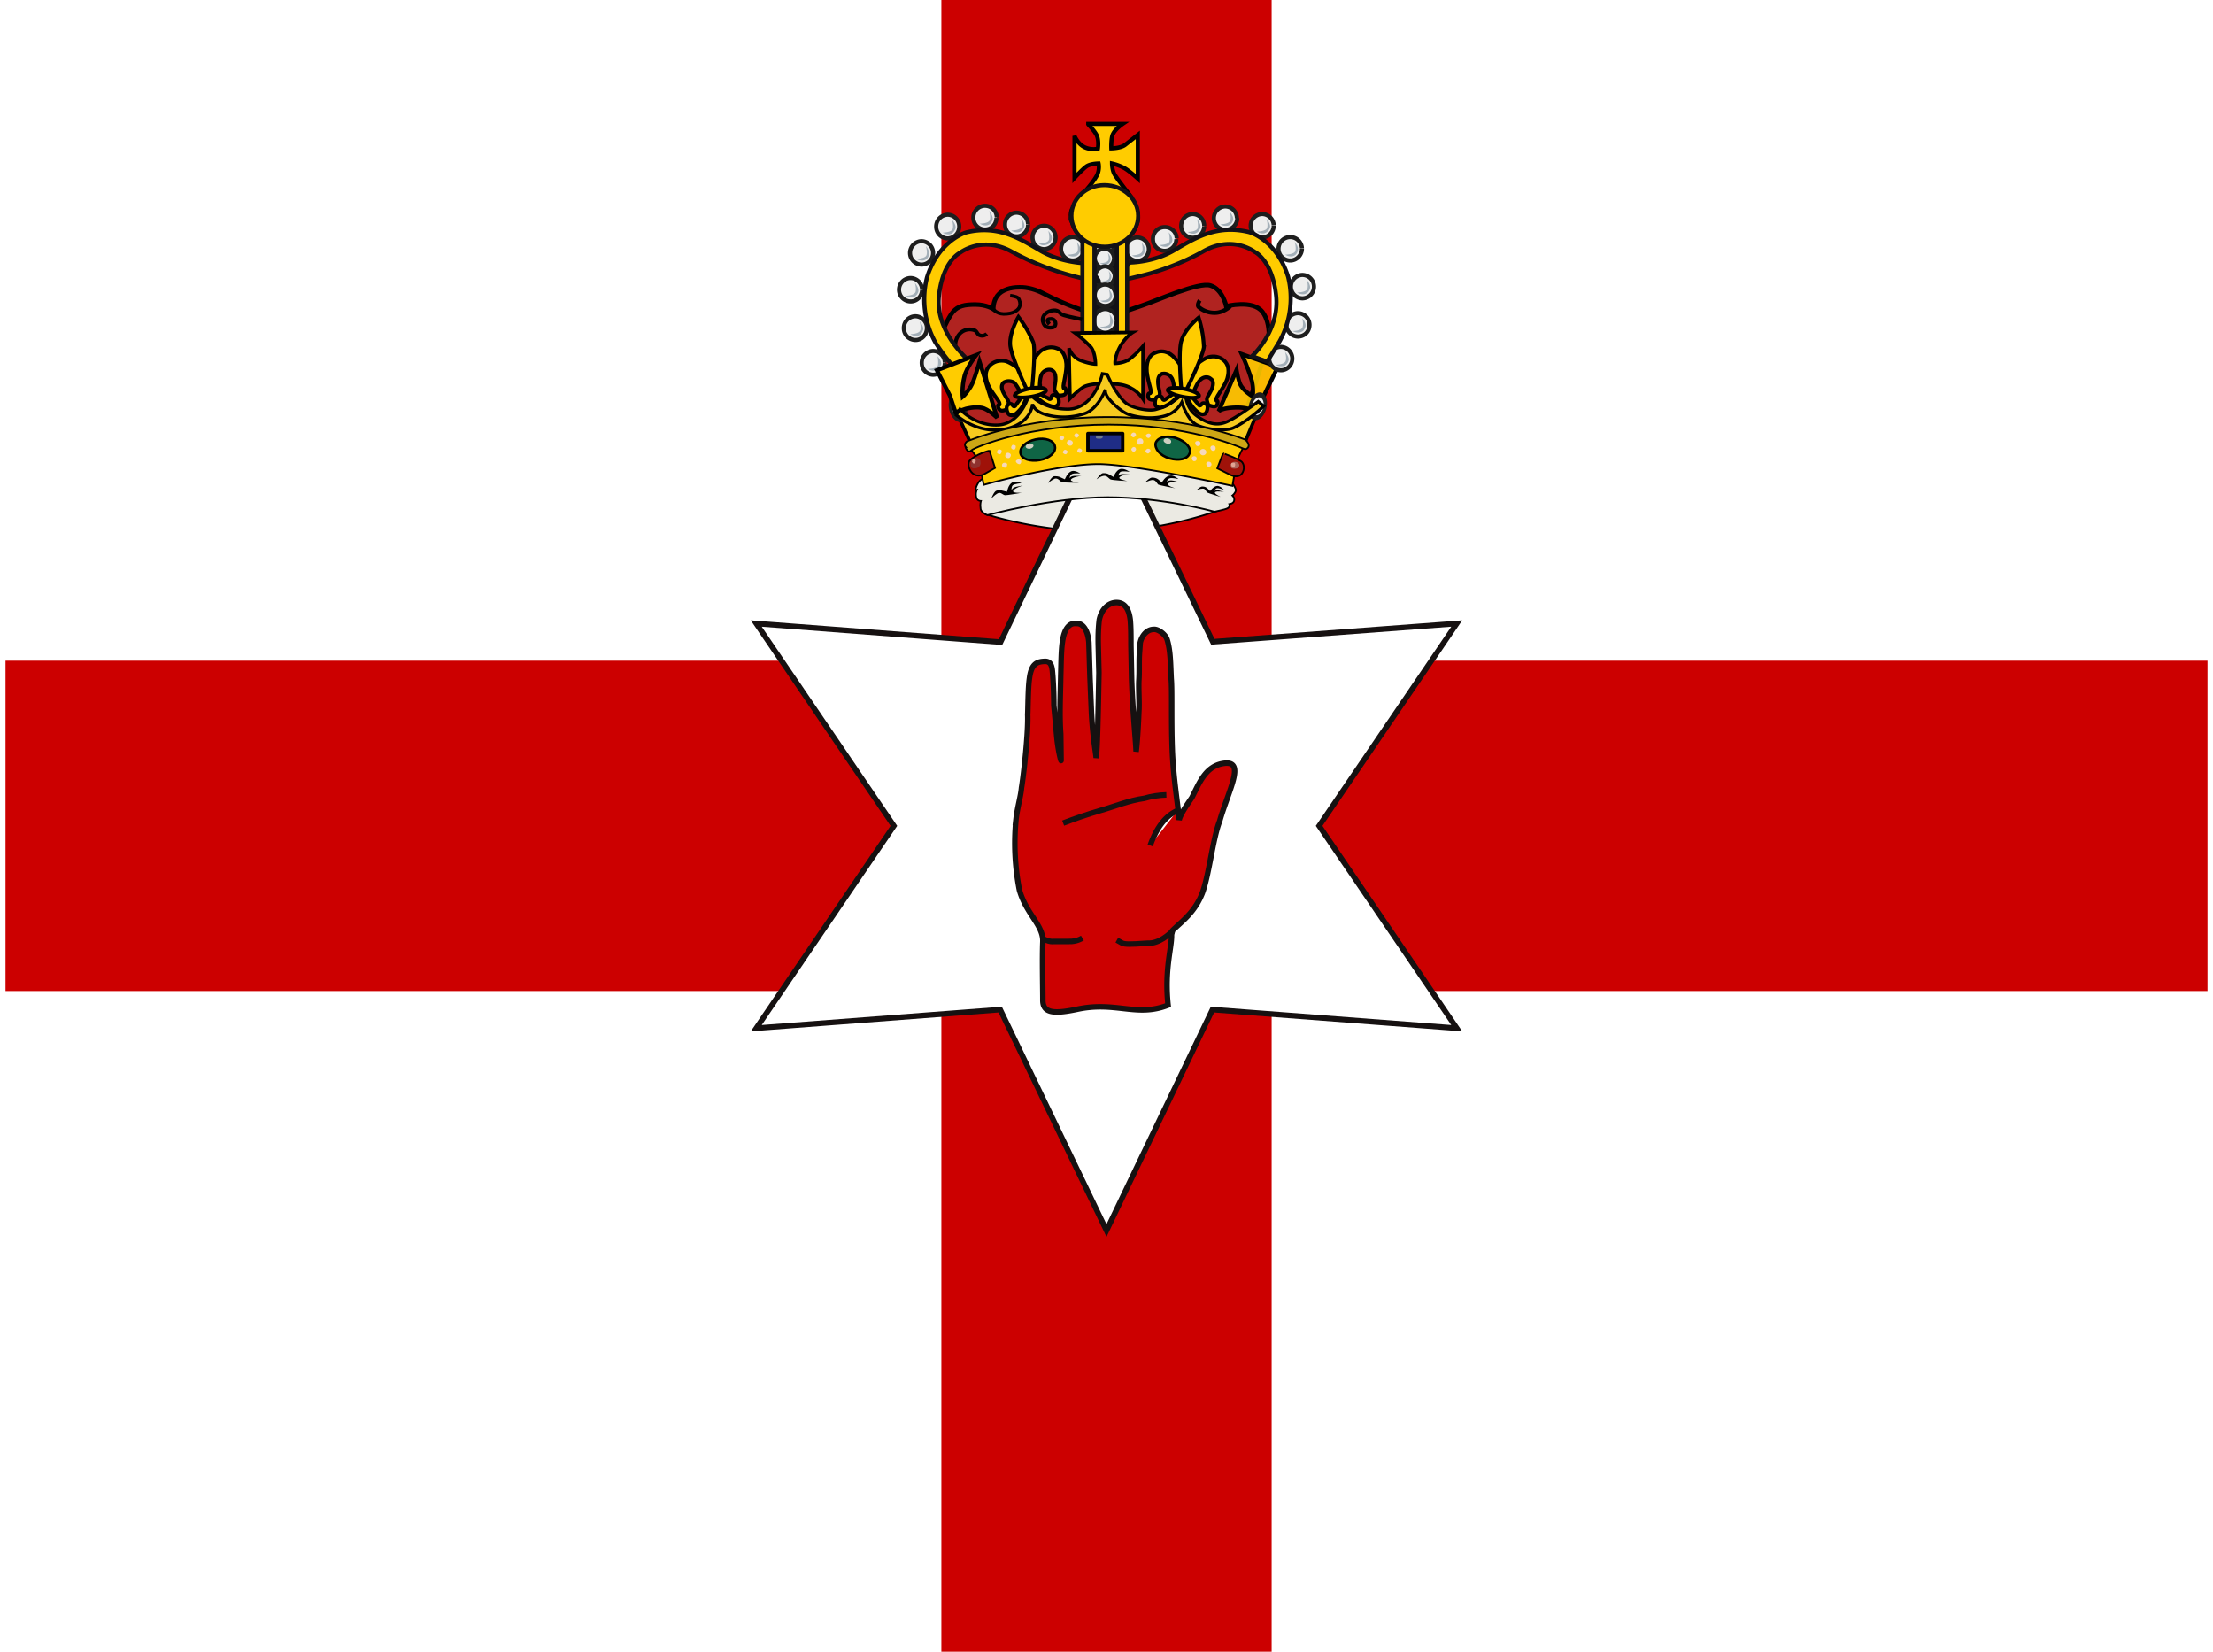 <svg xmlns="http://www.w3.org/2000/svg" width="1.34em" height="1em" viewBox="0 0 640 480"><defs><path id="IconifyId195ad048a32870fdf11920" fill="#eee" stroke="#1e1e1e" d="M430.6 247.4a6.5 6.5 0 0 1-6.4 6.5a6.5 6.5 0 0 1-6.5-6.5a6.5 6.5 0 0 1 6.4-6.5a6.5 6.5 0 0 1 6.5 6.5"/></defs><path fill="#fff" d="M0 0h640v480H0z"/><rect fill="#fff" fill-rule="evenodd" rx="0" ry="0"/><rect id="IconifyId195ad048a32870fdf11921" width="640" height="96" y="192" fill="#c00" fill-rule="evenodd" rx="0" ry="0"/><use width="600" height="300" href="#IconifyId195ad048a32870fdf11921" transform="matrix(0 .75 -1 0 560 0)"/><path fill="#ebeae3" fill-rule="evenodd" stroke="#000" stroke-width=".5" d="M355.2 146.6c3-4.8 1.2-8-3.4-8.9c0 0-14.9 4.8-31 5.3c-16 .5-35-4-35-4c-3.5 2.1-2.7 7.2-1 10.4c0 0 16.8 5.6 36 5a111 111 0 0 0 30.1-5.5c3.7-1.2 4.3-2.2 4.3-2.3z"/><path fill="#fff" stroke="#161111" stroke-width="1.6" d="m320 357.6l-30.9-64.2l-70.9 5.4l40-58.8l-40-58.8l71 5.4l30.8-64.1l30.9 64l70.9-5.3l-40 58.8l40 58.8l-71-5.4z"/><path fill="#b02320" fill-rule="evenodd" stroke="#000" stroke-width="1.3" d="M319.5 122.2c38.8 6.4 37.4 8.2 37.4 8.2l10.1-30.2s1.1-6-1.7-9.6s-10.5-1.6-10.5-1.6s-1-4.9-4.5-6c-3.4-1.2-16 4.5-20 5.8s-6 2.5-11.5 2.4c-5.5 0-15.4-5-17.3-6c-1.7-.9-4.4-1.8-6.9-1.7c-2.4 0-5 .7-6.3 2.4s-1.2 3.9-1.2 3.9s-2-1.3-5.2-1.3s-5 .4-6.5 2.1s-3.4 6.5-3.4 6.5l3.6 8.2l.2 11.3l7.5 12z"/><path fill="#ebeae3" fill-rule="evenodd" stroke="#000" stroke-width=".5" d="M355.7 139.3s2 2.3 1.9 3.2c-.1.8-1 1.5-1 1.5s.7.6.5 1.5s-1.4 1-1.4 1s.3.8-.5 1.2c-.7.4-3.8 1-3.8 1s-15-4.2-31-4.2s-35 5.2-35 5.2s-2-.7-2-2c-.2-1.2.1-2.1.1-2.1s-1 0-1.3-.9c-.4-1.3.1-2.3.1-2.3s-.7.2.1-1.5c.6-1.3 1.5-1.7 1.5-1.7s16.8-6 36-6.1s35.8 6 35.8 6.2z"/><path fill="none" stroke="#000" stroke-width="1.1" d="M276.2 101.5s-.6-2.2.8-4.1a4 4 0 0 1 4.7-1.4c.8.4.7 1.3 1.7 1.5c1 .3 1.8-.5 1.8-.5"/><path fill="#fc0" fill-opacity=".9" fill-rule="evenodd" stroke="#000" stroke-width="1.2" d="m369.8 106.6l-5.8 12l-2.3.4s-1.4-.8-5.4-.5c-2.8.2-3.7 1-3.7 1l5.2-12s.4 2.5 1 4c.8 2 3.7 3.7 3.7 3.7s.4-2.3-.4-5a56 56 0 0 0-2.8-7.3z"/><path fill="#121116" stroke="#121116" stroke-linejoin="round" stroke-width="1.2" d="M316.5 69.2h6.5v27.7h-6.5z"/><path fill="#f6ca1f" fill-rule="evenodd" stroke="#000" d="m276.6 120.2l4.1 9s17.9-7 38.9-6.8c31.5.2 40.5 6.5 40.5 6.5l4.6-11.1l-3.5 2l-3.6 2.3l-4 1.5l-5-.3l-4.4-3.2l-2.2-4.7l-3.7 3.4l-6.6 1.4l-6.4-1.6l-5.6-7.1s-4.2 7.9-9.6 8.4c-7.7.6-12.1-3.7-12.1-3.7s-2.9 6.4-7.6 7.5c-7.5 1.9-13.7-3.5-13.8-3.5z"/><g stroke-width="2.2"><path fill="#eee" stroke="#1e1e1e" stroke-linejoin="round" stroke-width="1.2" d="M348.4 65.7c0 1.8-1.4 3.4-3.3 3.4a3.4 3.4 0 0 1-3.4-3.4a3.4 3.4 0 0 1 3.4-3.5a3.4 3.4 0 0 1 3.3 3.4"/><path fill="#a3afb8" fill-rule="evenodd" d="M343.5 67.4s2.7 0 3-1.1s-.2-2.6-.2-2.6s1.3 1.4 1 2.5q-.5 1.4-1.7 1.7a3 3 0 0 1-2-.5z"/><path fill="#eee" stroke="#1e1e1e" stroke-linejoin="round" stroke-width="1.2" d="M340.3 69.5c0 1.8-1.5 3.4-3.4 3.4a3.4 3.4 0 0 1-3.4-3.4A3.4 3.4 0 0 1 337 66a3.4 3.4 0 0 1 3.4 3.3"/><path fill="#a3afb8" fill-rule="evenodd" d="M335.3 71.2s2.8 0 3-1.1s-.2-2.6-.2-2.6s1.3 1.5 1 2.6q-.5 1.4-1.7 1.6a3 3 0 0 1-2-.5z"/><path fill="#eee" stroke="#1e1e1e" stroke-linejoin="round" stroke-width="1.2" d="M358 63.4c0 1.9-1.6 3.4-3.4 3.4a3.4 3.4 0 0 1-3.4-3.4a3.4 3.4 0 0 1 3.3-3.4a3.4 3.4 0 0 1 3.4 3.4"/><path fill="#a3afb8" fill-rule="evenodd" d="M353 65.2s2.7 0 3-1.2s-.2-2.5-.2-2.5s1.3 1.4 1 2.5q-.5 1.5-1.7 1.6a3 3 0 0 1-2-.4z"/><path fill="#eee" stroke="#1e1e1e" stroke-linejoin="round" stroke-width="1.2" d="M368.6 65.6c0 1.8-1.5 3.4-3.3 3.4a3.4 3.4 0 0 1-3.4-3.4a3.4 3.4 0 0 1 3.4-3.4a3.4 3.4 0 0 1 3.3 3.3"/><path fill="#a3afb8" fill-rule="evenodd" d="M363.7 67.3s2.7 0 3-1.1s-.2-2.6-.2-2.6s1.3 1.4 1 2.6q-.5 1.3-1.7 1.6a3 3 0 0 1-2.1-.5"/><path fill="#eee" stroke="#1e1e1e" stroke-linejoin="round" stroke-width="1.2" d="M376.8 72.3c0 1.8-1.5 3.4-3.4 3.4a3.4 3.4 0 0 1-3.4-3.4a3.4 3.4 0 0 1 3.4-3.4a3.4 3.4 0 0 1 3.4 3.3"/><path fill="#a3afb8" fill-rule="evenodd" d="M371.9 74s2.7 0 3-1.1s-.2-2.6-.2-2.6s1.3 1.5.9 2.6q-.4 1.4-1.7 1.6q-1 .1-2-.5"/><path fill="#eee" stroke="#1e1e1e" stroke-linejoin="round" stroke-width="1.2" d="M380.3 83.3c0 1.9-1.5 3.4-3.4 3.4a3.4 3.4 0 0 1-3.3-3.4a3.4 3.4 0 0 1 3.3-3.4a3.4 3.4 0 0 1 3.4 3.4"/><path fill="#a3afb8" fill-rule="evenodd" d="M375.4 85s2.7 0 3-1.1s-.2-2.6-.2-2.6s1.3 1.5.9 2.6q-.4 1.4-1.7 1.6a3 3 0 0 1-2-.5"/><path fill="#eee" stroke="#1e1e1e" stroke-linejoin="round" stroke-width="1.2" d="M379 94.4c0 2-1.5 3.4-3.4 3.4a3.4 3.4 0 0 1-3.3-3.3a3.4 3.4 0 0 1 3.3-3.5a3.4 3.4 0 0 1 3.4 3.4"/><path fill="#a3afb8" fill-rule="evenodd" d="M374 96.2s2.8 0 3-1.2c.3-1-.1-2.5-.1-2.5s1.3 1.4.9 2.5s-.7 1.4-1.7 1.6a3 3 0 0 1-2-.4z"/><path fill="#eee" stroke="#1e1e1e" stroke-linejoin="round" stroke-width="1.2" d="M374 104.2c0 1.9-1.5 3.4-3.3 3.4a3.4 3.4 0 0 1-3.4-3.4a3.4 3.4 0 0 1 3.4-3.4a3.4 3.4 0 0 1 3.3 3.4"/><path fill="#a3afb8" fill-rule="evenodd" d="M369.1 106s2.7 0 3-1.2c.3-1-.2-2.5-.2-2.5s1.3 1.4 1 2.5q-.5 1.5-1.7 1.6a3 3 0 0 1-2-.4z"/><path fill="#eee" stroke="#1e1e1e" stroke-linejoin="round" stroke-width="1.2" d="M332.3 72.4c0 1.9-1.5 3.4-3.3 3.4a3.4 3.4 0 0 1-3.4-3.4a3.4 3.4 0 0 1 3.3-3.4a3.4 3.4 0 0 1 3.4 3.4"/><path fill="#a3afb8" fill-rule="evenodd" d="M327.4 74.2s2.7 0 3-1.2s-.2-2.5-.2-2.5s1.3 1.4 1 2.5q-.5 1.5-1.7 1.6q-1.2.3-2.1-.4"/><g stroke-width="2.7"><path fill="#eee" stroke="#1e1e1e" stroke-linejoin="round" stroke-width="1.2" d="M322.1 71.5a3 3 0 0 1-2.8 2.9a3 3 0 0 1-2.8-2.9a3 3 0 0 1 2.8-2.8a3 3 0 0 1 2.8 2.8"/><path fill="#a3afb8" fill-rule="evenodd" d="M318 73s2.3 0 2.5-1s-.1-2-.1-2s1 1.1.8 2q-.5 1.3-1.4 1.4a3 3 0 0 1-1.8-.4"/></g><g stroke-width="2.7"><path fill="#eee" stroke="#1e1e1e" stroke-linejoin="round" stroke-width="1.2" d="M322.2 75a3 3 0 0 1-2.8 3a3 3 0 0 1-2.8-3a3 3 0 0 1 2.8-2.8a3 3 0 0 1 2.8 2.8"/><path fill="#a3afb8" fill-rule="evenodd" d="M318 76.5s2.3 0 2.6-1c.2-.8-.2-2-.2-2s1 1.2.8 2q-.3 1.3-1.4 1.4a3 3 0 0 1-1.7-.4z"/></g><g stroke-width="2.7"><path fill="#eee" stroke="#1e1e1e" stroke-linejoin="round" stroke-width="1.2" d="M322.4 80.3a3 3 0 0 1-2.8 2.8a3 3 0 0 1-2.9-2.8a3 3 0 0 1 2.9-2.9a3 3 0 0 1 2.8 2.9"/><path fill="#a3afb8" fill-rule="evenodd" d="M318.3 81.8s2.2 0 2.5-1s-.2-2.1-.2-2.1s1 1.2.8 2q-.3 1.4-1.4 1.4a3 3 0 0 1-1.7-.3"/></g><g stroke-width="2.5"><path fill="#eee" stroke="#1e1e1e" stroke-linejoin="round" stroke-width="1.2" d="M322.7 85.8a3 3 0 0 1-3 3.1a3 3 0 0 1-3.1-3a3 3 0 0 1 3-3.2a3 3 0 0 1 3 3.1"/><path fill="#a3afb8" fill-rule="evenodd" d="M318.2 87.4s2.5 0 2.7-1s-.2-2.3-.2-2.3s1.2 1.3.9 2.3c-.4 1-.7 1.2-1.5 1.4a3 3 0 0 1-1.9-.4"/></g><path fill="#eee" stroke="#1e1e1e" stroke-linejoin="round" stroke-width="1.2" d="M323 93.3c0 1.8-1.5 3.4-3.4 3.4a3.4 3.4 0 0 1-3.3-3.4a3.4 3.4 0 0 1 3.3-3.5a3.4 3.4 0 0 1 3.4 3.4"/><path fill="#a3afb8" fill-rule="evenodd" d="M318 95s2.8 0 3-1.1s-.1-2.6-.1-2.6s1.3 1.5.9 2.6c-.4 1-.7 1.4-1.7 1.6a3 3 0 0 1-2-.5z"/><g stroke-width="2.4"><path fill="#eee" stroke="#1e1e1e" stroke-linejoin="round" stroke-width="1.2" d="M322.7 108.5c0 1.8-1.4 3.2-3.2 3.2a3 3 0 0 1-3.2-3.2c0-1.7 1.4-3.2 3.2-3.2a3 3 0 0 1 3.2 3.2"/><path fill="#a3afb8" fill-rule="evenodd" d="M318 110.2s2.6 0 2.8-1.1c.3-1-.1-2.4-.1-2.4s1.2 1.3.8 2.4q-.4 1.3-1.5 1.5q-1 .1-2-.4"/></g><path fill="#eee" stroke="#1e1e1e" stroke-linejoin="round" stroke-width="1.2" d="M313.6 72.3c0 1.9-1.6 3.4-3.4 3.4a3.4 3.4 0 0 1-3.4-3.4a3.4 3.4 0 0 1 3.4-3.4a3.4 3.4 0 0 1 3.4 3.4"/><path fill="#a3afb8" fill-rule="evenodd" d="M308.6 74s2.7 0 3-1c.3-1.2-.2-2.6-.2-2.6s1.3 1.4 1 2.5q-.5 1.5-1.7 1.6a3 3 0 0 1-2-.4z"/><path fill="#eee" stroke="#1e1e1e" stroke-linejoin="round" stroke-width="1.2" d="M305.2 69c0 1.9-1.5 3.4-3.4 3.4a3.4 3.4 0 0 1-3.3-3.4a3.4 3.4 0 0 1 3.3-3.4a3.4 3.4 0 0 1 3.4 3.4"/><path fill="#a3afb8" fill-rule="evenodd" d="M300.3 70.8s2.7 0 3-1.2c.2-1-.2-2.5-.2-2.5s1.3 1.4 1 2.5c-.5 1.1-.8 1.4-1.8 1.6q-1 .3-2-.4"/><path fill="#eee" stroke="#1e1e1e" stroke-linejoin="round" stroke-width="1.2" d="M297.2 65.3c0 1.8-1.5 3.4-3.3 3.4a3.4 3.4 0 0 1-3.4-3.4a3.4 3.4 0 0 1 3.3-3.5a3.4 3.4 0 0 1 3.4 3.4"/><path fill="#a3afb8" fill-rule="evenodd" d="M292.3 67s2.7 0 3-1.1s-.2-2.6-.2-2.6s1.3 1.5 1 2.6q-.5 1.4-1.7 1.6a3 3 0 0 1-2.1-.5"/><path fill="#eee" stroke="#1e1e1e" stroke-linejoin="round" stroke-width="1.2" d="M288 63.3c0 1.9-1.4 3.4-3.3 3.4a3.4 3.4 0 0 1-3.4-3.4a3.4 3.4 0 0 1 3.4-3.5a3.4 3.4 0 0 1 3.4 3.4"/><path fill="#a3afb8" fill-rule="evenodd" d="M283.1 65s2.7 0 3-1.1s-.2-2.6-.2-2.6s1.3 1.5 1 2.6q-.5 1.4-1.7 1.6a3 3 0 0 1-2-.5z"/><path fill="#eee" stroke="#1e1e1e" stroke-linejoin="round" stroke-width="1.2" d="M277.2 65.8c0 2-1.5 3.4-3.3 3.5a3.4 3.4 0 0 1-3.4-3.4a3.4 3.4 0 0 1 3.4-3.5a3.4 3.4 0 0 1 3.3 3.4"/><path fill="#a3afb8" fill-rule="evenodd" d="M272.3 67.6s2.7 0 3-1.1s-.2-2.6-.2-2.6s1.3 1.4 1 2.5q-.5 1.4-1.7 1.7a3 3 0 0 1-2-.5z"/><path fill="#eee" stroke="#1e1e1e" stroke-linejoin="round" stroke-width="1.2" d="M269.6 73.5c0 1.9-1.5 3.4-3.4 3.4a3.4 3.4 0 0 1-3.3-3.4a3.4 3.4 0 0 1 3.3-3.4a3.4 3.4 0 0 1 3.4 3.4"/><path fill="#a3afb8" fill-rule="evenodd" d="M264.7 75.2s2.7 0 3-1.1s-.2-2.6-.2-2.6s1.3 1.5.9 2.6q-.4 1.4-1.7 1.6a3 3 0 0 1-2-.5"/><path fill="#eee" stroke="#1e1e1e" stroke-linejoin="round" stroke-width="1.2" d="M266.4 84.2c0 1.9-1.5 3.4-3.3 3.4a3.4 3.4 0 0 1-3.4-3.4a3.4 3.4 0 0 1 3.3-3.4a3.4 3.4 0 0 1 3.4 3.3"/><path fill="#a3afb8" fill-rule="evenodd" d="M261.5 86s2.7-.1 3-1.2s-.2-2.6-.2-2.6s1.3 1.5 1 2.6q-.5 1.4-1.7 1.6a3 3 0 0 1-2.1-.5z"/><path fill="#eee" stroke="#1e1e1e" stroke-linejoin="round" stroke-width="1.2" d="M267.8 95.3c0 2-1.5 3.5-3.3 3.5a3.4 3.4 0 0 1-3.4-3.4a3.4 3.4 0 0 1 3.3-3.5a3.4 3.4 0 0 1 3.4 3.4"/><path fill="#a3afb8" fill-rule="evenodd" d="M262.9 97.1s2.7 0 3-1.2c.3-1-.2-2.5-.2-2.5s1.3 1.4 1 2.5q-.5 1.5-1.7 1.7a3 3 0 0 1-2-.5z"/><path fill="#eee" stroke="#1e1e1e" stroke-linejoin="round" stroke-width="1.2" d="M273 105.5c0 1.8-1.5 3.4-3.4 3.4a3.4 3.4 0 0 1-3.3-3.4a3.4 3.4 0 0 1 3.3-3.5a3.4 3.4 0 0 1 3.4 3.4"/><path fill="#a3afb8" fill-rule="evenodd" d="M268 107.2s2.8 0 3-1.1s-.1-2.6-.1-2.6s1.3 1.4 1 2.5q-.6 1.5-1.7 1.7a3 3 0 0 1-2.1-.5z"/><g stroke-width="2.8"><use href="#IconifyId195ad048a32870fdf11920" stroke-linejoin="round" transform="matrix(.316 -.085 .135 .504 109.4 30)"/><path fill="#a3afb8" fill-rule="evenodd" d="M276.3 120.7s1.6-.5 1.5-1.6c0-1.1-.7-2.4-.7-2.4s1.1 1.1 1.2 2.3q0 1.4-.6 1.8q-.6.3-1.4-.1"/></g><g stroke-width="2.8"><use href="#IconifyId195ad048a32870fdf11920" stroke-linejoin="round" transform="matrix(.318 .078 -.125 .506 260 -40.2)"/><path fill="#a3afb8" fill-rule="evenodd" d="M362.3 119.8s1.7.4 2.1-.7c.5-1 .5-2.5.5-2.5s.5 1.6 0 2.6s-.8 1.3-1.4 1.3q-.7 0-1.2-.7"/></g></g><path fill="#b3a192" fill-rule="evenodd" stroke="#000" stroke-width="1.2" d="m316.7 53.8l.3 5.7s-6.8.6-7 1.2c-1.4 3 1.5 7 1.5 7s2.3-1.8 8-1.8c5.5 0 8.3 1.4 8.3 1.4s1.4-2.3 1.4-4s-.6-3.4-.6-3.4l-3.6-.4h-2.5l-.2-5.8z"/><path fill="#f0ddcb" stroke="#121116" stroke-linejoin="round" stroke-width=".6" d="M326.4 62.6q-.2 1.1-1.2 1.2q-1.2-.1-1.3-1.1q.2-1.1 1.2-1.2q1.1.1 1.3 1.1m2.7.7q0 1-1.2 1.2c-1.2.2-1.3-.6-1.3-1.2q.1-1.1 1.3-1.2t1.2 1.2m-5.5-.7q-.2 1-1.2 1.2q-1.1-.2-1.2-1.2q0-1.3 1.1-1.2t1.3 1.2m-5.6 0q-.1 1.2-1.3 1.3q-1.1-.1-1.2-1.2t1.2-1.2c1.2-.1 1.3.5 1.3 1.2m-3.1.2q-.1 1-1.3 1.2q-1.1 0-1.2-1.2c-.1-1.2.5-1.2 1.2-1.2s1.3.5 1.3 1.2m5.7-3.5q-.1 1-1 1a1 1 0 0 1-1.2-1q.1-1 1.1-1t1 1m0-4.7q0 .9-1 1a1 1 0 0 1-1-1q0-1 1-1c1 0 1 .4 1 1m0 2.5q0 1-1 1c-1 0-1-.4-1-1q0-.9 1-1c1-.1 1 .4 1 1m-8.8 6.5q0 1.1-1.2 1.2q-1 0-1.2-1.2q0-1 1.2-1.1c1.2-.1 1.2.5 1.2 1.1"/><path fill="#916c68" stroke="#4d3126" stroke-linejoin="round" stroke-width=".6" d="M320.9 62.4q-.1 1.1-1.4 1.2a1.3 1.3 0 0 1-1.3-1.2q.1-1.2 1.3-1.3q1.2.1 1.3 1.3"/><g stroke-width="2.5"><path fill="#eee" stroke="#1e1e1e" stroke-linejoin="round" stroke-width="1.2" d="M322 45.5a2.5 2.5 0 0 1-2.4 2.5a2.5 2.5 0 0 1-2.5-2.5a2.5 2.5 0 0 1 2.5-2.6a2.5 2.5 0 0 1 2.5 2.5"/><path fill="#a3afb8" fill-rule="evenodd" d="M318.4 46.8s2 0 2.2-1c.2-.7-.1-1.8-.1-1.8s1 1 .7 1.9q-.4 1-1.2 1.2a2 2 0 0 1-1.6-.3"/></g><path fill="#fc0" fill-rule="evenodd" stroke="#000" stroke-width=".5" d="M280 130.1s2.2 2.1 2.8 4s1.5 6.8 1.5 6.8s23.2-6.5 34.6-6s37.7 6.3 37.7 6.3l1-5.7c.5-3 2.7-6.3 2.7-6.3s-25.1-7.8-41-7a116 116 0 0 0-27.3 3.5z"/><path fill="#fc0" fill-rule="evenodd" stroke="#000" stroke-width="1.2" d="M314.7 36h10s-2.5 1.7-3 3.4c-.4 1.4-.3 3.7-.3 3.7s2.7 0 4-1l3.7-2.9v12.7s-2.5-2.3-4-3.1a14 14 0 0 0-3.5-1.3s0 2 .8 3.3s4.3 5.8 4.3 5.8l-14.3.5s3.4-3.5 4.8-6.1c.9-1.7.5-3.5.5-3.5s-2.4 0-3.6.9s-3.4 3.3-3.4 3.3V39.5s1 2.4 3 3.3s3.8.4 3.8.4s.4-2.4-.4-4c-.8-1.5-2.6-3.2-2.4-3.1z"/><path fill="#fc0" fill-rule="evenodd" stroke="#121116" stroke-width="1.2" d="M313.9 76.5s-7.1-.1-13.2-3.7s-12.3-7.4-21.3-5.3c-1.8.5-8.6 3.5-11.6 13.2a26 26 0 0 0 2.4 18.7a50 50 0 0 0 5.6 7.4l3.7-2.5s-9.3-8-8.2-18.2c1-10.3 6.2-12.7 6.2-12.7s6.4-5 14.9-.3a80 80 0 0 0 25.3 8.7c.6-.1-4-5.4-3.8-5.3z"/><path fill="#fc0" fill-rule="evenodd" stroke="#000" stroke-width="1.2" d="m274.5 115l-3.8-7.4l11.4-4.4s-2.8 3.6-3.4 6.2c-.8 3.2-.5 5.9-.5 5.9s1-.8 2.3-2.9c1-1.5 2.6-7.3 2.6-7.3l5.1 16.3s-2.6-2.6-4.5-2.9c-2-.4-4.6.3-4.6.3l-3 1z"/><path fill="#fc0" fill-rule="evenodd" stroke="#121116" stroke-width="1.2" d="M326.7 76.3s7.1 0 13.2-3.7c6.1-3.6 12.2-7.3 21.3-5.2c1.8.4 8.6 3.4 11.6 13.1a26 26 0 0 1-2.5 18.7l-3.6 5.9l-4.4-1.6s8.1-7.3 7-17.6s-6.2-12.7-6.2-12.7s-6.4-5-14.9-.2s-16.8 6.8-16.8 6.8s-7.8 2-8.5 1.8c-.7 0 4-5.4 3.8-5.3z"/><path fill="#fc0" stroke="#121116" stroke-linejoin="round" stroke-width="1.2" d="M323 69.3h3V97h-3zm-10-.2h3.5v27.7H313z"/><path fill="#fc0" stroke="#121116" stroke-linejoin="round" stroke-width="1.2" d="M329.2 62.7c0 5-4.3 9-9.7 9s-9.7-4-9.7-9s4.3-8.9 9.6-8.9c5.4 0 9.8 4 9.8 8.9"/><path fill="#fc0" fill-rule="evenodd" stroke="#000" d="m310.9 96.8l16.7-.2s-2 1.2-3.7 4.2c-1.6 3-1.4 4.8-1.4 4.8s2.5 0 4.3-1.3a26 26 0 0 0 3.8-3.7v15.3s-1.3-2-3.3-3c-2-1.3-4.8-1.3-4.8-1.3h-5.7s-2.6.2-3.7 1a29 29 0 0 0-3.7 3.2l-.3-14.6s.8 2.6 3.5 3.6s4.2 1 4.2 1s0-3.4-1.4-5a33 33 0 0 0-4.5-4z"/><path fill="#f6ca1f" fill-rule="evenodd" stroke="#000" stroke-width=".9" d="M320.2 108.8s2.4 5.7 5.3 8.2c1.6 1.5 6.6 2.6 8.8 2c5-1.3 8.6-5.3 8.6-5.3s-.2 4.4 3 6.9q4.5 3.5 8.2 2.3c2.7-.7 10-6.2 10-6.2l1.6 1.3s-4.3 4.2-8.7 6.3c-2.3 1.2-9.3.5-11.5-1.3c-2.3-1.8-3.6-6.1-3.6-6.1s-1.4 2.8-4.4 3.8s-7 1-10.9-.2c-2.5-.8-5.9-4.3-6.5-5.5c-.6-1.1-.4-1.8-.4-1.8s-2 5.4-5.8 6.9a19 19 0 0 1-11.5.4c-3.6-1-3.9-3.1-3.9-3.1s-.2 5.7-8 7.3c-8 1.6-14.2-4.1-14.2-4.1l1.1-1.7s4.4 5 11.2 4.6s9-9.2 9-9.2s3 4.5 11 4.6s10.2-10.3 10.2-10.3z"/><g fill="#fc0" stroke="#000" stroke-width="1.1"><path fill-rule="evenodd" d="M300.6 112.1s0-2.7.7-3.6c.8-1.1 2-1.2 2.6-1s1.4.8 1.3 2.8s-.7 2.8 0 3.6c.5.7.6 1.2 1.7 1q1.6-.1 1.3-1.5c-.3-1.4-.5 0-.7-.8s1-4.6.8-6.9c-.2-2.2-1-4-2.8-4.5q-2.3-.8-4.5.7c-1.4 1-3.3 4.5-3.3 4.5v7.5l3-.2v-1.6z"/><path fill-rule="evenodd" d="M295 114.1s-1.2-2.5-2-3a3 3 0 0 0-2.8 0c-.6.5-1 1.4-.1 3.1s1.7 2.4 1.4 3.3c-.2.9 0 1.4-1.1 1.7q-1.6.5-1.9-1c-.2-1 .6 0 .4-1c-.1-.8-2.8-3.7-3.5-5.9q-1.2-3.3.8-5.2q1.8-1.6 4.3-1.2c1.8.4 4.9 2.9 4.9 2.9l3 6.8l-2.8 1z"/><path fill-rule="evenodd" d="M294.4 92.1s-3 5-2.3 8.8s4.6 12 4.6 12v1l2.2-.2l-.5-1.1s1-9.8.4-12.9a33 33 0 0 0-4.4-7.6zm4.7 22.7s1.5 1.7 3.2 2.6c2 .9 2.8 1 3.5.3c.6-.4.4-2.2-.3-2.7s-1.4-.2-1.5.3q-.2 1.1-1 .4c-1-.4-3-1.7-3-1.7zm-2.3.4s-.6 2.2-1.8 3.7c-1.4 1.6-2.1 2-3 1.7c-.7-.1-1.3-1.8-.9-2.6c.4-.7 1.2-.8 1.5-.4q.6 1 1.1 0l2-2.7z"/><path stroke-linejoin="round" d="M302.4 113.4c.2.6-1.8 1.5-4.3 1.9s-4.6.3-4.8-.4c0-.6 1.9-1.5 4.4-2s4.6-.2 4.7.5"/></g><g fill="#fc0" stroke="#000" stroke-width="1.1"><path fill-rule="evenodd" d="M345.6 113.2s1-2.5 2-3.1c1.1-.8 2.2-.5 2.7 0c.6.3 1 1.2.3 3c-.8 1.7-1.6 2.4-1.4 3.3c.3 1 .2 1.4 1.3 1.6q1.7.5 1.8-1c.1-1-.5 0-.4-1c0-.8 2.6-3.9 3.2-6q1-3.5-1-5.3q-2-1.6-4.5-.9c-1.7.5-4.7 3.1-4.7 3.1l-2.6 7l2.9.9z"/><path fill-rule="evenodd" d="M339.7 113.1s-.2-2.7-.9-3.5c-.9-1.1-2-1.1-2.6-1c-.7.3-1.4 1-1.2 2.9c.2 2 .8 2.8.3 3.6s-.6 1.2-1.7 1.1q-1.7 0-1.5-1.4c.2-1 .6 0 .8-.9c.1-.8-1.3-4.5-1.2-6.8c0-2.2.8-4 2.5-4.6q2.3-1 4.5.5c1.5 1 3.6 4.3 3.6 4.3l.4 7.4h-3z"/><path fill-rule="evenodd" d="M346.8 92.3s-4.5 3.6-5.2 7.4s.1 12.8.1 12.8l-.3 1l2 .6v-1.2s4.4-8.8 4.9-12a32 32 0 0 0-1.5-8.6zm-3.5 22.9s.8 2.1 2.1 3.5c1.5 1.6 2.2 1.9 3.1 1.6c.7-.2 1.1-2 .7-2.6s-1.2-.7-1.5-.3q-.6.9-1.1 0l-2.2-2.6zm-2.3-.5s-1.3 1.9-3 2.8c-1.9 1.1-2.7 1.2-3.5.6c-.6-.3-.5-2.1.1-2.7q1.2-.6 1.6.2q.3 1 1 .4l2.8-2z"/><path stroke-linejoin="round" d="M346.9 115c-.1.7-2.3.8-4.8.3s-4.4-1.4-4.3-2s2.3-.8 4.8-.3s4.4 1.4 4.3 2"/></g><path fill="#cca715" fill-rule="evenodd" stroke="#000" stroke-width=".5" d="M279 129.9s.6 2 1.7 1c1.2-1.1 17.3-7.5 40-7.5s37.5 6.3 38.4 6.7c.9.3 1.3.8 2 0c.8-1-.7-2.3-.7-2.3s-15.8-6.7-40.4-6.6c-24.7.1-40.6 7.1-40.6 7.1s-1 .8-.3 1.6z"/><path fill-rule="evenodd" d="M307.9 139.3s.7-2 2-2.4c1-.3 2.5.7 2.5.7s-1.9-.2-2.5.2c-.5.3-.7 1.2-.7 1.2s.4-.8 1.9-.7h1.6s-2.5.3-3 1s2.3 1 2.3 1s-4.5 0-5-.2s-1-1.2-2-1c-1 .4-2 1.3-2 1.3s1.1-2 1.8-2s1.2 0 1.8.3zm-16.8 3.6s.3-2 1.5-2.7c1-.5 2.7.2 2.7.2s-2 .2-2.5.6s-.4 1.4-.4 1.4s.3-.8 1.7-1l1.6-.3s-2.4.7-2.8 1.5c-.5.8 2.5.6 2.5.6s-4.4.8-5 .7c-.7-.2-1.2-1-2.1-.5s-1.8 1.5-1.8 1.5s.8-2.1 1.5-2.3s1-.2 1.8 0zm30.9-4.3s.8-2 2-2.3s2.7.8 2.7.8s-2-.3-2.6 0c-.5.3-.7 1.2-.7 1.2s.4-.7 1.9-.5l1.6.1s-2.5 0-3.1.8c-.6.6 2.3 1.1 2.3 1.1s-4.5-.2-5-.5s-1-1.2-2-1s-2 1-2 1s1.2-1.8 1.9-1.8s1.1 0 1.8.4zm14.1 1.6s1-1.9 2.4-2c1-.2 2.4 1 2.4 1s-1.8-.4-2.5-.2s-.9 1-.9 1s.5-.6 2-.3l1.6.4s-2.5-.2-3.2.4s2.1 1.4 2.1 1.4s-4.4-.8-5-1.1c-.4-.4-.7-1.4-1.7-1.3s-2.2.8-2.2.8s1.5-1.6 2.2-1.5q1 0 1.7.5zm14 2.5s1-1.4 2.1-1.5c.9 0 1.9 1.1 1.9 1.1s-1.5-.5-2-.4s-.8.8-.8.8s.5-.5 1.6-.1l1.3.4s-2-.4-2.6 0s1.6 1.4 1.6 1.4s-3.5-1-4-1.3c-.3-.3-.4-1.1-1.2-1.1c-.9 0-1.9.5-1.9.5s1.3-1.3 1.9-1.1q.7 0 1.3.5z"/><path fill="#0f6545" stroke="#000" stroke-linejoin="round" stroke-width=".7" d="M305 129.7c.4 1.7-1.6 3.5-4.4 4s-5.3-.3-5.6-2s1.6-3.4 4.4-4s5.3.3 5.6 2z"/><path fill="#cecfc1" d="M298.8 129.4q0 .7-1 1q-1 .1-1.3-.5q0-.7 1-1q1 0 1.3.5"/><path fill="#0f6545" stroke="#000" stroke-linejoin="round" stroke-width=".7" d="M344.1 131.8c-.5 1.6-3 2.2-5.8 1.4s-4.4-2.9-4-4.5c.6-1.6 3.2-2.3 5.9-1.4s4.5 2.8 4 4.4z"/><path fill="#cecfc1" d="M338.8 128.5q-.3.7-1.3.4q-1-.4-.9-1q.3-.7 1.3-.5q1 .4.9 1z"/><path fill="#1f2d86" stroke="#000" stroke-linejoin="round" d="M314.6 126h10.1v5h-10.1z"/><path fill="#707c8b" d="M318.9 127q0 .5-1 .5c-1 0-1-.2-1-.5q.1-.4 1-.4q1.2 0 1 .4"/><path fill="#9f1209" fill-rule="evenodd" stroke="#000" stroke-width=".5" d="m286 131l1.6 5l-3 1.7s-1.5 1-3 .2c-1.4-.7-2.2-3-1.4-4c1.5-1.8 5.7-3 5.7-2.9z"/><path fill="#8f322f" d="M283.4 134.6q-.1 1.3-1.5 1.5c-1.4.2-1.4-.7-1.4-1.5q.1-1.4 1.4-1.5c1.3-.1 1.5.6 1.5 1.5"/><path fill="#e2a494" d="m282 134l-.2.7h-.5l-.4-.5l.2-.7l.5-.1q.4 0 .4.6"/><path fill="#9f1209" fill-rule="evenodd" stroke="#000" stroke-width=".5" d="m353.9 131.7l-1.7 4.4l4 2s1.7.8 2.8-.1s1.2-2.8.4-3.7s-5.6-2.6-5.5-2.6z"/><path fill="#aa675d" d="M358.6 135.2q-.1 1-1.3 1c-1.2 0-1.2-.4-1.2-1s.6-1 1.2-1q1.2.1 1.3 1"/><path fill="#e2a494" d="M357.4 135q0 .5-.3.7h-.6l-.3-.6q0-.5.3-.6h.6q.3 0 .3.6z"/><path fill="#f5d8bc" d="M328.6 126.4a1 1 0 0 1-.8.7a1 1 0 0 1-.7-.7a1 1 0 0 1 .7-.7q.7 0 .8.7m4.3.2a1 1 0 0 1-.7.7a1 1 0 0 1-.8-.7a1 1 0 0 1 .8-.6q.6 0 .7.6m-2.2 1.7q0 .8-1 .9c-1 .1-.8-.4-.8-.9s.4-.9.9-.9s.9.4.9 1zm2 2.8a1 1 0 0 1-.6.7a1 1 0 0 1-.8-.7a1 1 0 0 1 .7-.7q.8 0 .8.7zm-4.1-.5a1 1 0 0 1-.7.7a1 1 0 0 1-.7-.7a1 1 0 0 1 .7-.7q.6 0 .7.7m-20.9-3.5a1 1 0 0 1-.5.8a1 1 0 0 1-.9-.5a1 1 0 0 1 .6-.8a1 1 0 0 1 .8.5m4.3-.7a1 1 0 0 1-.6.8a1 1 0 0 1-.8-.5a1 1 0 0 1 .5-.8a1 1 0 0 1 .9.5m-1.8 2.1q0 .9-.6 1a1 1 0 0 1-1.1-.6c-.1-.4.2-1 .7-1a1 1 0 0 1 1 .6m2.7 2.3a1 1 0 0 1-.5.8a1 1 0 0 1-.9-.5a1 1 0 0 1 .5-.8a1 1 0 0 1 .9.5m-4.2.4a1 1 0 0 1-.5.8a1 1 0 0 1-.9-.5a1 1 0 0 1 .6-.8a1 1 0 0 1 .8.5m-19.2-.2a1 1 0 0 1-.4 1a1 1 0 0 1-.9-.4a1 1 0 0 1 .4-1a1 1 0 0 1 1 .4zm4.1-1.3a1 1 0 0 1-.4 1a1 1 0 0 1-.9-.5a1 1 0 0 1 .4-.9a1 1 0 0 1 1 .4zm-1.4 2.4a1 1 0 0 1-.5 1a1 1 0 0 1-1.1-.4a1 1 0 0 1 .5-1.1a1 1 0 0 1 1.1.5m3 1.8a1 1 0 0 1-.4 1q-.6 0-1-.5c-.4-.5.1-.7.5-.9a1 1 0 0 1 .9.4m-4.1 1a1 1 0 0 1-.4 1a1 1 0 0 1-1-.4a.7.7 0 0 1 .5-1a1 1 0 0 1 1 .4zm56.2-5.8q-.2.6-1 .5a1 1 0 0 1-.5-1q.1-.5 1-.4q.6.2.5.9m4.4 1.3q-.1.7-.9.6a1 1 0 0 1-.6-1q.2-.6 1-.5q.6.2.5 1zm-2.7 1.2a1 1 0 0 1-1.1.7a1 1 0 0 1-.8-1.1a1 1 0 0 1 1.2-.7q.8.3.7 1.1m1.5 3.5q-.2.6-1 .5a1 1 0 0 1-.5-.9q.1-.6.9-.5q.7.2.6 1zm-4.3-1.6q-.2.6-.9.5a1 1 0 0 1-.5-.9q.2-.6.9-.5q.6.2.5.9"/><path fill="none" stroke="#000" stroke-width="1.2" d="M356 89s-2 1.9-4.5 1.9a7 7 0 0 1-4.6-1.6c-.8-.5.2-2 .2-2"/><path fill="none" stroke="#000" stroke-width="1.1" d="M312.9 92.8s-3.7-.7-5.3-1.2s-1.1-1.5-3-1.4c-1.7.1-3.5 1.4-3.1 3.2s1.7 2 3 1.7c1.2-.4.8-2.6-.8-2.4c-1.7 0-.3 1.5-.3 1.5"/><path fill="none" stroke="#000" d="M287.3 90s1 1.5 3.7 1.2c2.7-.2 3.7-1.6 3.8-2.3c.2-.6 0-1.8-.5-2.3s-2.3-.7-2.3-.7"/><g stroke="#161111" stroke-width="1.6"><path fill="#c00" d="M339.2 270.4c2.5-2.5 6.5-5.2 8.7-11c2-5.6 3-15.7 5-20.8c2.5-8.8 7.5-17.4 1.5-16.8c-5.7.6-7.5 6-9.6 10c-1 1.5-3.3 4.7-3.7 6.5c-.1-3-1.7-11.9-2-20.8c-.3-8.4 0-17-.3-20.3c-.2-4.3-.2-8.3-1.2-11.4c-.5-1.5-2.6-3-3.8-2.9c-2.2 0-3.6 2-4 3.9l-.2 2.8c-.2 2.4 0 5.5-.2 8.3c-.1 3 .2 6.2 0 9c-.2 5.4-.6 10.5-.8 11.5c0-2-1-11.7-1.3-20.9l-.2-10c0-2.6 0-5.4-.2-7.4q-.6-5-4-5c-1.8 0-4.2 1.3-5 5q-.4 3.2-.3 7.4l.2 8c-.2 10.5-.4 21.5-.8 24.8c0-1-1.1-6.5-1.4-13.9l-.4-9.6l-.3-9.6c0-1.6-.7-6.2-3.7-6c-1.7-.2-3.4 1-4 5.3c-.4 2.5-.4 6.6-.5 9.9c-.1 6-.4 11.4 0 16.9l.1 7.7c0 .4-.9-2.9-1.3-7.4l-.8-8.6c0-2.3-.1-5.7-.3-8.5c-.2-2.1-.1-4.5-2.5-4.3c-2.4.1-3.8 1-4.3 5c-.4 2.7-.4 8.5-.5 10.5c.2 5.3-1.2 17.7-1.8 21.2c-.2 2.5-1.2 5.7-1.6 9.2a70 70 0 0 0 1 20.6c2 7 7 10.2 6.8 15s0 13.3 0 17c0 3.8 3.3 4 10 2.6c11.2-2.4 17.3 2.4 26.4-1.2c-1.1-10.4 1.1-16.7 1-20.5zm-6.5-24.7c2.3-6.4 5.2-8.9 8-10.2"/><path fill="none" d="M307.4 239.2q5.2-2 10.6-3.6c4.3-1.2 8.5-3 13-3.6q3-.9 6.4-1m-36.1 42c.4-.3 1 .2 1.4.3q1 .4 2 .3h4q2.5.1 4.3-1m10 .6l1.6.9c.8.3 1.8.4 7.3 0c3.5.2 6.5-2.8 7.4-3.6"/></g></svg>
